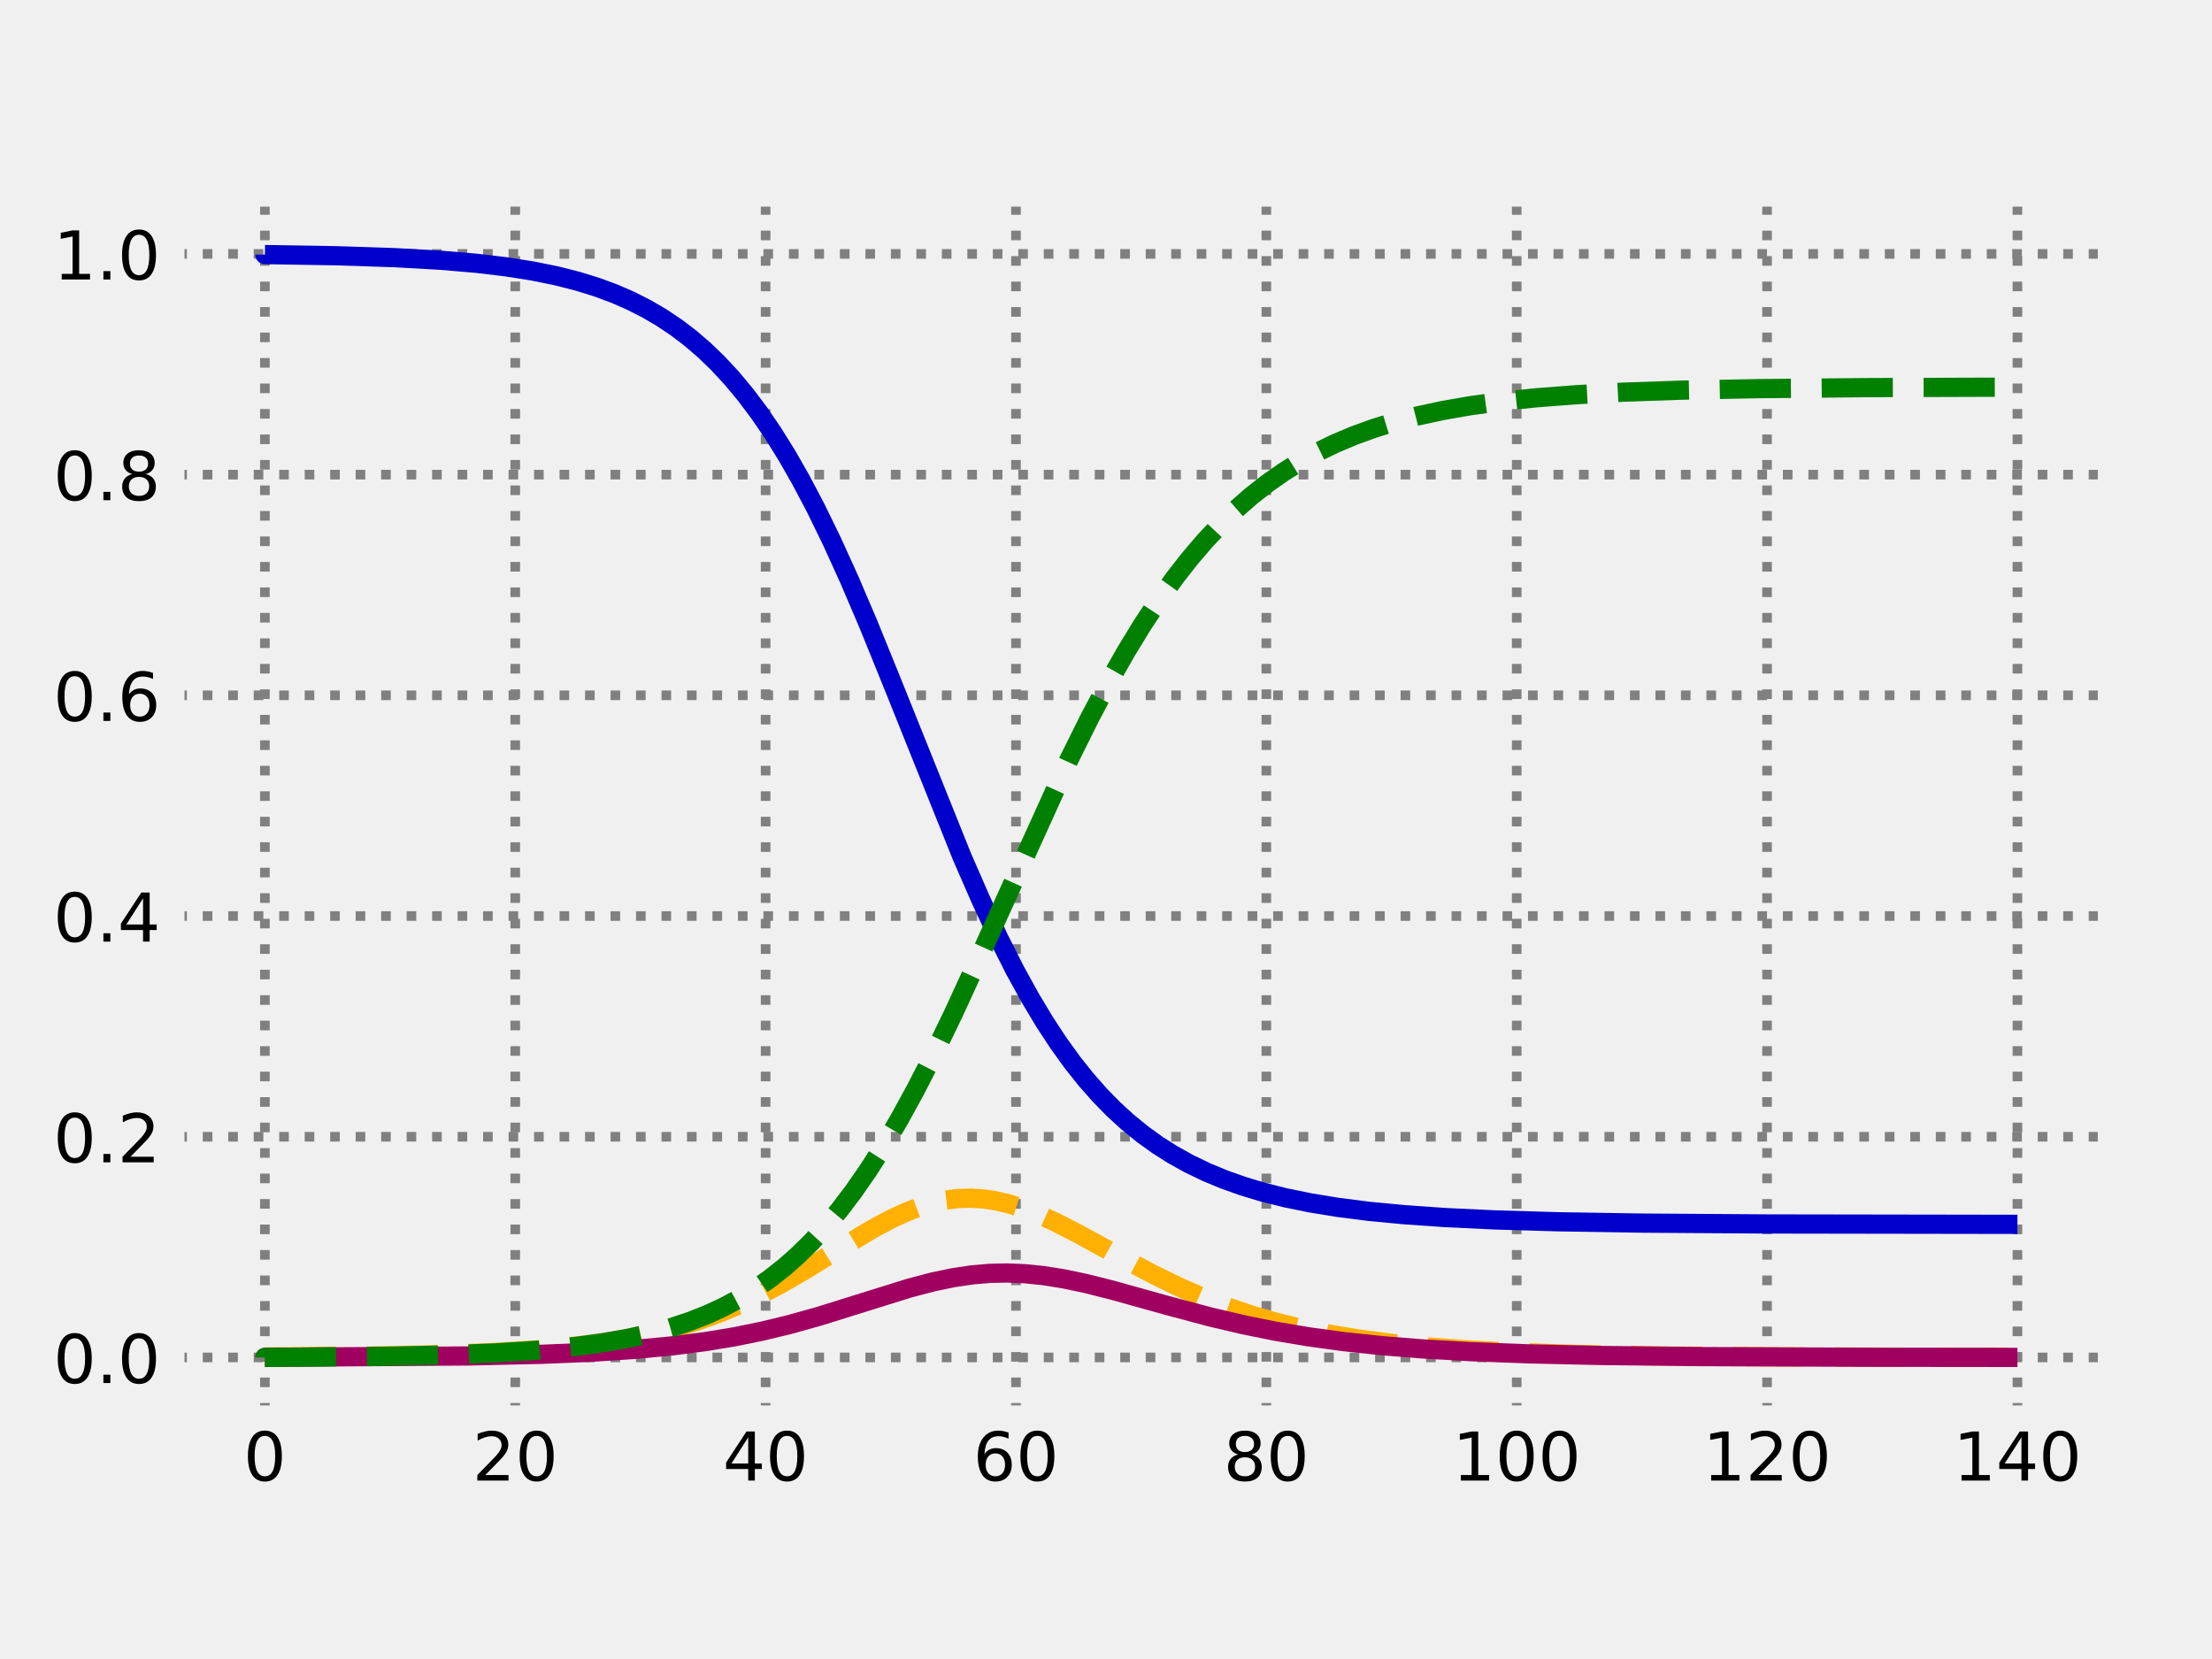<?xml version="1.0" encoding="utf-8" standalone="no"?>
<!DOCTYPE svg PUBLIC "-//W3C//DTD SVG 1.1//EN"
  "http://www.w3.org/Graphics/SVG/1.1/DTD/svg11.dtd">
<!-- Created with matplotlib (http://matplotlib.org/) -->
<svg height="345pt" version="1.1" viewBox="0 0 460 345" width="460pt" xmlns="http://www.w3.org/2000/svg" xmlns:xlink="http://www.w3.org/1999/xlink">
 <defs>
  <style type="text/css">
*{stroke-linecap:butt;stroke-linejoin:round;}
  </style>
 </defs>
 <g id="figure_1">
  <g id="patch_1">
   <path d="M 0 345.6 
L 460.8 345.6 
L 460.8 0 
L 0 0 
z
" style="fill:#f0f0f0;"/>
  </g>
  <g id="axes_1">
   <g id="patch_2">
    <path d="M 36.864 293.76 
L 437.76 293.76 
L 437.76 41.472 
L 36.864 41.472 
z
" style="fill:#f0f0f0;"/>
   </g>
   <g id="matplotlib.axis_1">
    <g id="xtick_1">
     <g id="line2d_1">
      <path clip-path="url(#p31a50c8001)" d="M 55.087 293.76 
L 55.087 41.472 
" style="fill:none;stroke:#808080;stroke-dasharray:2,3.3;stroke-dashoffset:0;stroke-width:2;"/>
     </g>
     <g id="line2d_2"/>
     <g id="text_1">
      <!-- 0 -->
      <defs>
       <path d="M 31.781 66.406 
Q 24.172 66.406 20.328 58.906 
Q 16.5 51.422 16.5 36.375 
Q 16.5 21.391 20.328 13.891 
Q 24.172 6.391 31.781 6.391 
Q 39.453 6.391 43.281 13.891 
Q 47.125 21.391 47.125 36.375 
Q 47.125 51.422 43.281 58.906 
Q 39.453 66.406 31.781 66.406 
z
M 31.781 74.219 
Q 44.047 74.219 50.516 64.516 
Q 56.984 54.828 56.984 36.375 
Q 56.984 17.969 50.516 8.266 
Q 44.047 -1.422 31.781 -1.422 
Q 19.531 -1.422 13.062 8.266 
Q 6.594 17.969 6.594 36.375 
Q 6.594 54.828 13.062 64.516 
Q 19.531 74.219 31.781 74.219 
z
" id="DejaVuSans-30"/>
      </defs>
      <g transform="translate(50.633 307.898)scale(0.14 -0.14)">
       <use xlink:href="#DejaVuSans-30"/>
      </g>
     </g>
    </g>
    <g id="xtick_2">
     <g id="line2d_3">
      <path clip-path="url(#p31a50c8001)" d="M 107.151 293.76 
L 107.151 41.472 
" style="fill:none;stroke:#808080;stroke-dasharray:2,3.3;stroke-dashoffset:0;stroke-width:2;"/>
     </g>
     <g id="line2d_4"/>
     <g id="text_2">
      <!-- 20 -->
      <defs>
       <path d="M 19.188 8.297 
L 53.609 8.297 
L 53.609 0 
L 7.328 0 
L 7.328 8.297 
Q 12.938 14.109 22.625 23.891 
Q 32.328 33.688 34.812 36.531 
Q 39.547 41.844 41.422 45.531 
Q 43.312 49.219 43.312 52.781 
Q 43.312 58.594 39.234 62.25 
Q 35.156 65.922 28.609 65.922 
Q 23.969 65.922 18.812 64.312 
Q 13.672 62.703 7.812 59.422 
L 7.812 69.391 
Q 13.766 71.781 18.938 73 
Q 24.125 74.219 28.422 74.219 
Q 39.75 74.219 46.484 68.547 
Q 53.219 62.891 53.219 53.422 
Q 53.219 48.922 51.531 44.891 
Q 49.859 40.875 45.406 35.406 
Q 44.188 33.984 37.641 27.219 
Q 31.109 20.453 19.188 8.297 
z
" id="DejaVuSans-32"/>
      </defs>
      <g transform="translate(98.243 307.898)scale(0.14 -0.14)">
       <use xlink:href="#DejaVuSans-32"/>
       <use x="63.623" xlink:href="#DejaVuSans-30"/>
      </g>
     </g>
    </g>
    <g id="xtick_3">
     <g id="line2d_5">
      <path clip-path="url(#p31a50c8001)" d="M 159.215 293.76 
L 159.215 41.472 
" style="fill:none;stroke:#808080;stroke-dasharray:2,3.3;stroke-dashoffset:0;stroke-width:2;"/>
     </g>
     <g id="line2d_6"/>
     <g id="text_3">
      <!-- 40 -->
      <defs>
       <path d="M 37.797 64.312 
L 12.891 25.391 
L 37.797 25.391 
z
M 35.203 72.906 
L 47.609 72.906 
L 47.609 25.391 
L 58.016 25.391 
L 58.016 17.188 
L 47.609 17.188 
L 47.609 0 
L 37.797 0 
L 37.797 17.188 
L 4.891 17.188 
L 4.891 26.703 
z
" id="DejaVuSans-34"/>
      </defs>
      <g transform="translate(150.308 307.898)scale(0.14 -0.14)">
       <use xlink:href="#DejaVuSans-34"/>
       <use x="63.623" xlink:href="#DejaVuSans-30"/>
      </g>
     </g>
    </g>
    <g id="xtick_4">
     <g id="line2d_7">
      <path clip-path="url(#p31a50c8001)" d="M 211.28 293.76 
L 211.28 41.472 
" style="fill:none;stroke:#808080;stroke-dasharray:2,3.3;stroke-dashoffset:0;stroke-width:2;"/>
     </g>
     <g id="line2d_8"/>
     <g id="text_4">
      <!-- 60 -->
      <defs>
       <path d="M 33.016 40.375 
Q 26.375 40.375 22.484 35.828 
Q 18.609 31.297 18.609 23.391 
Q 18.609 15.531 22.484 10.953 
Q 26.375 6.391 33.016 6.391 
Q 39.656 6.391 43.531 10.953 
Q 47.406 15.531 47.406 23.391 
Q 47.406 31.297 43.531 35.828 
Q 39.656 40.375 33.016 40.375 
z
M 52.594 71.297 
L 52.594 62.312 
Q 48.875 64.062 45.094 64.984 
Q 41.312 65.922 37.594 65.922 
Q 27.828 65.922 22.672 59.328 
Q 17.531 52.734 16.797 39.406 
Q 19.672 43.656 24.016 45.922 
Q 28.375 48.188 33.594 48.188 
Q 44.578 48.188 50.953 41.516 
Q 57.328 34.859 57.328 23.391 
Q 57.328 12.156 50.688 5.359 
Q 44.047 -1.422 33.016 -1.422 
Q 20.359 -1.422 13.672 8.266 
Q 6.984 17.969 6.984 36.375 
Q 6.984 53.656 15.188 63.938 
Q 23.391 74.219 37.203 74.219 
Q 40.922 74.219 44.703 73.484 
Q 48.484 72.75 52.594 71.297 
z
" id="DejaVuSans-36"/>
      </defs>
      <g transform="translate(202.372 307.898)scale(0.14 -0.14)">
       <use xlink:href="#DejaVuSans-36"/>
       <use x="63.623" xlink:href="#DejaVuSans-30"/>
      </g>
     </g>
    </g>
    <g id="xtick_5">
     <g id="line2d_9">
      <path clip-path="url(#p31a50c8001)" d="M 263.344 293.76 
L 263.344 41.472 
" style="fill:none;stroke:#808080;stroke-dasharray:2,3.3;stroke-dashoffset:0;stroke-width:2;"/>
     </g>
     <g id="line2d_10"/>
     <g id="text_5">
      <!-- 80 -->
      <defs>
       <path d="M 31.781 34.625 
Q 24.75 34.625 20.719 30.859 
Q 16.703 27.094 16.703 20.516 
Q 16.703 13.922 20.719 10.156 
Q 24.75 6.391 31.781 6.391 
Q 38.812 6.391 42.859 10.172 
Q 46.922 13.969 46.922 20.516 
Q 46.922 27.094 42.891 30.859 
Q 38.875 34.625 31.781 34.625 
z
M 21.922 38.812 
Q 15.578 40.375 12.031 44.719 
Q 8.5 49.078 8.5 55.328 
Q 8.5 64.062 14.719 69.141 
Q 20.953 74.219 31.781 74.219 
Q 42.672 74.219 48.875 69.141 
Q 55.078 64.062 55.078 55.328 
Q 55.078 49.078 51.531 44.719 
Q 48 40.375 41.703 38.812 
Q 48.828 37.156 52.797 32.312 
Q 56.781 27.484 56.781 20.516 
Q 56.781 9.906 50.312 4.234 
Q 43.844 -1.422 31.781 -1.422 
Q 19.734 -1.422 13.25 4.234 
Q 6.781 9.906 6.781 20.516 
Q 6.781 27.484 10.781 32.312 
Q 14.797 37.156 21.922 38.812 
z
M 18.312 54.391 
Q 18.312 48.734 21.844 45.562 
Q 25.391 42.391 31.781 42.391 
Q 38.141 42.391 41.719 45.562 
Q 45.312 48.734 45.312 54.391 
Q 45.312 60.062 41.719 63.234 
Q 38.141 66.406 31.781 66.406 
Q 25.391 66.406 21.844 63.234 
Q 18.312 60.062 18.312 54.391 
z
" id="DejaVuSans-38"/>
      </defs>
      <g transform="translate(254.437 307.898)scale(0.14 -0.14)">
       <use xlink:href="#DejaVuSans-38"/>
       <use x="63.623" xlink:href="#DejaVuSans-30"/>
      </g>
     </g>
    </g>
    <g id="xtick_6">
     <g id="line2d_11">
      <path clip-path="url(#p31a50c8001)" d="M 315.409 293.76 
L 315.409 41.472 
" style="fill:none;stroke:#808080;stroke-dasharray:2,3.3;stroke-dashoffset:0;stroke-width:2;"/>
     </g>
     <g id="line2d_12"/>
     <g id="text_6">
      <!-- 100 -->
      <defs>
       <path d="M 12.406 8.297 
L 28.516 8.297 
L 28.516 63.922 
L 10.984 60.406 
L 10.984 69.391 
L 28.422 72.906 
L 38.281 72.906 
L 38.281 8.297 
L 54.391 8.297 
L 54.391 0 
L 12.406 0 
z
" id="DejaVuSans-31"/>
      </defs>
      <g transform="translate(302.047 307.898)scale(0.14 -0.14)">
       <use xlink:href="#DejaVuSans-31"/>
       <use x="63.623" xlink:href="#DejaVuSans-30"/>
       <use x="127.246" xlink:href="#DejaVuSans-30"/>
      </g>
     </g>
    </g>
    <g id="xtick_7">
     <g id="line2d_13">
      <path clip-path="url(#p31a50c8001)" d="M 367.473 293.76 
L 367.473 41.472 
" style="fill:none;stroke:#808080;stroke-dasharray:2,3.3;stroke-dashoffset:0;stroke-width:2;"/>
     </g>
     <g id="line2d_14"/>
     <g id="text_7">
      <!-- 120 -->
      <g transform="translate(354.112 307.898)scale(0.14 -0.14)">
       <use xlink:href="#DejaVuSans-31"/>
       <use x="63.623" xlink:href="#DejaVuSans-32"/>
       <use x="127.246" xlink:href="#DejaVuSans-30"/>
      </g>
     </g>
    </g>
    <g id="xtick_8">
     <g id="line2d_15">
      <path clip-path="url(#p31a50c8001)" d="M 419.537 293.76 
L 419.537 41.472 
" style="fill:none;stroke:#808080;stroke-dasharray:2,3.3;stroke-dashoffset:0;stroke-width:2;"/>
     </g>
     <g id="line2d_16"/>
     <g id="text_8">
      <!-- 140 -->
      <g transform="translate(406.176 307.898)scale(0.14 -0.14)">
       <use xlink:href="#DejaVuSans-31"/>
       <use x="63.623" xlink:href="#DejaVuSans-34"/>
       <use x="127.246" xlink:href="#DejaVuSans-30"/>
      </g>
     </g>
    </g>
   </g>
   <g id="matplotlib.axis_2">
    <g id="ytick_1">
     <g id="line2d_17">
      <path clip-path="url(#p31a50c8001)" d="M 36.864 282.292 
L 437.76 282.292 
" style="fill:none;stroke:#808080;stroke-dasharray:2,3.3;stroke-dashoffset:0;stroke-width:2;"/>
     </g>
     <g id="line2d_18"/>
     <g id="text_9">
      <!-- 0.0 -->
      <defs>
       <path d="M 10.688 12.406 
L 21 12.406 
L 21 0 
L 10.688 0 
z
" id="DejaVuSans-2e"/>
      </defs>
      <g transform="translate(11.1 287.611)scale(0.14 -0.14)">
       <use xlink:href="#DejaVuSans-30"/>
       <use x="63.623" xlink:href="#DejaVuSans-2e"/>
       <use x="95.41" xlink:href="#DejaVuSans-30"/>
      </g>
     </g>
    </g>
    <g id="ytick_2">
     <g id="line2d_19">
      <path clip-path="url(#p31a50c8001)" d="M 36.864 236.394 
L 437.76 236.394 
" style="fill:none;stroke:#808080;stroke-dasharray:2,3.3;stroke-dashoffset:0;stroke-width:2;"/>
     </g>
     <g id="line2d_20"/>
     <g id="text_10">
      <!-- 0.2 -->
      <g transform="translate(11.1 241.713)scale(0.14 -0.14)">
       <use xlink:href="#DejaVuSans-30"/>
       <use x="63.623" xlink:href="#DejaVuSans-2e"/>
       <use x="95.41" xlink:href="#DejaVuSans-32"/>
      </g>
     </g>
    </g>
    <g id="ytick_3">
     <g id="line2d_21">
      <path clip-path="url(#p31a50c8001)" d="M 36.864 190.496 
L 437.76 190.496 
" style="fill:none;stroke:#808080;stroke-dasharray:2,3.3;stroke-dashoffset:0;stroke-width:2;"/>
     </g>
     <g id="line2d_22"/>
     <g id="text_11">
      <!-- 0.4 -->
      <g transform="translate(11.1 195.815)scale(0.14 -0.14)">
       <use xlink:href="#DejaVuSans-30"/>
       <use x="63.623" xlink:href="#DejaVuSans-2e"/>
       <use x="95.41" xlink:href="#DejaVuSans-34"/>
      </g>
     </g>
    </g>
    <g id="ytick_4">
     <g id="line2d_23">
      <path clip-path="url(#p31a50c8001)" d="M 36.864 144.598 
L 437.76 144.598 
" style="fill:none;stroke:#808080;stroke-dasharray:2,3.3;stroke-dashoffset:0;stroke-width:2;"/>
     </g>
     <g id="line2d_24"/>
     <g id="text_12">
      <!-- 0.6 -->
      <g transform="translate(11.1 149.917)scale(0.14 -0.14)">
       <use xlink:href="#DejaVuSans-30"/>
       <use x="63.623" xlink:href="#DejaVuSans-2e"/>
       <use x="95.41" xlink:href="#DejaVuSans-36"/>
      </g>
     </g>
    </g>
    <g id="ytick_5">
     <g id="line2d_25">
      <path clip-path="url(#p31a50c8001)" d="M 36.864 98.7 
L 437.76 98.7 
" style="fill:none;stroke:#808080;stroke-dasharray:2,3.3;stroke-dashoffset:0;stroke-width:2;"/>
     </g>
     <g id="line2d_26"/>
     <g id="text_13">
      <!-- 0.8 -->
      <g transform="translate(11.1 104.019)scale(0.14 -0.14)">
       <use xlink:href="#DejaVuSans-30"/>
       <use x="63.623" xlink:href="#DejaVuSans-2e"/>
       <use x="95.41" xlink:href="#DejaVuSans-38"/>
      </g>
     </g>
    </g>
    <g id="ytick_6">
     <g id="line2d_27">
      <path clip-path="url(#p31a50c8001)" d="M 36.864 52.802 
L 437.76 52.802 
" style="fill:none;stroke:#808080;stroke-dasharray:2,3.3;stroke-dashoffset:0;stroke-width:2;"/>
     </g>
     <g id="line2d_28"/>
     <g id="text_14">
      <!-- 1.0 -->
      <g transform="translate(11.1 58.121)scale(0.14 -0.14)">
       <use xlink:href="#DejaVuSans-31"/>
       <use x="63.623" xlink:href="#DejaVuSans-2e"/>
       <use x="95.41" xlink:href="#DejaVuSans-30"/>
      </g>
     </g>
    </g>
   </g>
   <g id="line2d_29">
    <path clip-path="url(#p31a50c8001)" d="M 55.087 52.94 
L 55.087 52.942 
L 69.925 53.182 
L 82.16 53.586 
L 91.532 54.111 
L 99.081 54.752 
L 105.329 55.496 
L 110.795 56.361 
L 115.742 57.367 
L 120.167 58.494 
L 124.072 59.704 
L 127.716 61.051 
L 131.101 62.522 
L 134.485 64.237 
L 137.609 66.067 
L 140.733 68.164 
L 143.596 70.349 
L 146.46 72.81 
L 149.323 75.573 
L 152.187 78.662 
L 155.05 82.102 
L 157.914 85.913 
L 160.777 90.114 
L 163.641 94.715 
L 166.504 99.723 
L 169.628 105.646 
L 173.012 112.582 
L 176.657 120.608 
L 180.562 129.752 
L 185.508 141.928 
L 200.086 178.226 
L 203.991 187.17 
L 207.635 194.966 
L 211.019 201.666 
L 214.143 207.359 
L 217.267 212.572 
L 220.131 216.933 
L 222.994 220.904 
L 225.858 224.504 
L 228.721 227.754 
L 231.585 230.678 
L 234.448 233.301 
L 237.572 235.849 
L 240.696 238.101 
L 243.82 240.087 
L 247.204 241.974 
L 250.849 243.735 
L 254.493 245.251 
L 258.398 246.642 
L 262.563 247.898 
L 267.249 249.075 
L 272.455 250.141 
L 278.183 251.078 
L 284.691 251.906 
L 291.98 252.605 
L 300.57 253.201 
L 310.983 253.693 
L 323.999 254.075 
L 341.441 254.354 
L 367.733 254.531 
L 419.017 254.612 
L 419.537 254.613 
L 419.537 254.613 
" style="fill:none;stroke:#0000cc;stroke-width:4;"/>
   </g>
   <g id="line2d_30">
    <path clip-path="url(#p31a50c8001)" d="M 55.087 282.182 
L 55.087 282.182 
L 73.569 282.052 
L 90.23 281.74 
L 101.945 281.306 
L 111.056 280.75 
L 118.605 280.066 
L 124.853 279.288 
L 130.58 278.353 
L 135.786 277.276 
L 140.472 276.086 
L 144.898 274.741 
L 149.323 273.158 
L 153.488 271.436 
L 157.653 269.485 
L 162.079 267.17 
L 167.025 264.33 
L 174.574 259.695 
L 181.343 255.632 
L 185.248 253.537 
L 188.632 251.974 
L 191.495 250.884 
L 194.099 250.107 
L 196.702 249.554 
L 199.305 249.238 
L 201.908 249.163 
L 204.511 249.327 
L 207.115 249.722 
L 209.718 250.332 
L 212.581 251.227 
L 215.705 252.435 
L 219.35 254.088 
L 224.036 256.482 
L 232.626 261.194 
L 239.915 265.072 
L 245.382 267.729 
L 250.328 269.89 
L 255.274 271.806 
L 260.22 273.478 
L 265.166 274.919 
L 270.373 276.208 
L 276.1 277.388 
L 282.087 278.392 
L 288.856 279.293 
L 296.405 280.062 
L 304.996 280.705 
L 315.148 281.234 
L 327.644 281.651 
L 344.044 281.961 
L 367.733 282.165 
L 409.645 282.269 
L 419.537 282.277 
L 419.537 282.277 
" style="fill:none;stroke:#ffb000;stroke-dasharray:14.8,6.4;stroke-dashoffset:0;stroke-width:4;"/>
   </g>
   <g id="line2d_31">
    <path clip-path="url(#p31a50c8001)" d="M 55.087 282.265 
L 55.087 282.264 
L 97.519 281.981 
L 112.618 281.637 
L 123.551 281.176 
L 132.402 280.587 
L 139.952 279.865 
L 146.72 278.991 
L 152.707 278.001 
L 158.434 276.838 
L 164.161 275.452 
L 170.409 273.703 
L 178.219 271.264 
L 189.152 267.856 
L 194.099 266.561 
L 198.264 265.695 
L 202.169 265.117 
L 205.813 264.806 
L 209.458 264.726 
L 213.102 264.875 
L 217.007 265.274 
L 221.172 265.938 
L 225.858 266.924 
L 231.585 268.371 
L 242.518 271.426 
L 251.63 273.86 
L 258.658 275.512 
L 265.427 276.874 
L 272.195 278.011 
L 279.484 279.002 
L 287.294 279.832 
L 295.884 280.52 
L 305.777 281.085 
L 317.752 281.54 
L 332.85 281.88 
L 353.936 282.116 
L 388.299 282.248 
L 419.537 282.28 
L 419.537 282.28 
" style="fill:none;stroke:#a00060;stroke-width:4;"/>
   </g>
   <g id="line2d_32">
    <path clip-path="url(#p31a50c8001)" d="M 55.087 282.292 
L 55.087 282.291 
L 77.474 282.1 
L 92.573 281.771 
L 103.506 281.322 
L 112.097 280.753 
L 119.126 280.071 
L 125.113 279.275 
L 130.32 278.369 
L 135.005 277.337 
L 139.431 276.131 
L 143.336 274.84 
L 146.98 273.411 
L 150.364 271.858 
L 153.749 270.059 
L 156.872 268.151 
L 159.996 265.979 
L 163.12 263.518 
L 165.984 260.984 
L 168.847 258.165 
L 171.711 255.043 
L 174.574 251.603 
L 177.438 247.834 
L 180.562 243.339 
L 183.686 238.441 
L 187.07 232.692 
L 190.454 226.502 
L 194.099 219.388 
L 198.264 210.771 
L 203.47 199.455 
L 222.213 158.159 
L 226.639 149.255 
L 230.544 141.889 
L 234.188 135.475 
L 237.572 129.939 
L 240.957 124.818 
L 244.341 120.108 
L 247.465 116.121 
L 250.588 112.467 
L 253.712 109.132 
L 256.836 106.101 
L 260.22 103.137 
L 263.605 100.482 
L 266.989 98.112 
L 270.373 96.002 
L 274.017 93.994 
L 277.662 92.231 
L 281.567 90.584 
L 285.732 89.071 
L 290.157 87.703 
L 294.843 86.484 
L 300.05 85.364 
L 305.777 84.367 
L 312.024 83.506 
L 319.313 82.737 
L 327.644 82.092 
L 337.536 81.558 
L 349.771 81.134 
L 365.651 80.819 
L 388.559 80.608 
L 419.537 80.509 
L 419.537 80.509 
" style="fill:none;stroke:#008000;stroke-dasharray:14.8,6.4;stroke-dashoffset:0;stroke-width:4;"/>
   </g>
   <g id="patch_3">
    <path d="M 36.864 293.76 
L 36.864 41.472 
" style="fill:none;stroke:#f0f0f0;stroke-linecap:square;stroke-linejoin:miter;stroke-width:3;"/>
   </g>
   <g id="patch_4">
    <path d="M 437.76 293.76 
L 437.76 41.472 
" style="fill:none;stroke:#f0f0f0;stroke-linecap:square;stroke-linejoin:miter;stroke-width:3;"/>
   </g>
   <g id="patch_5">
    <path d="M 36.864 293.76 
L 437.76 293.76 
" style="fill:none;stroke:#f0f0f0;stroke-linecap:square;stroke-linejoin:miter;stroke-width:3;"/>
   </g>
   <g id="patch_6">
    <path d="M 36.864 41.472 
L 437.76 41.472 
" style="fill:none;stroke:#f0f0f0;stroke-linecap:square;stroke-linejoin:miter;stroke-width:3;"/>
   </g>
  </g>
 </g>
 <defs>
  <clipPath id="p31a50c8001">
   <rect height="252.288" width="400.896" x="36.864" y="41.472"/>
  </clipPath>
 </defs>
</svg>
